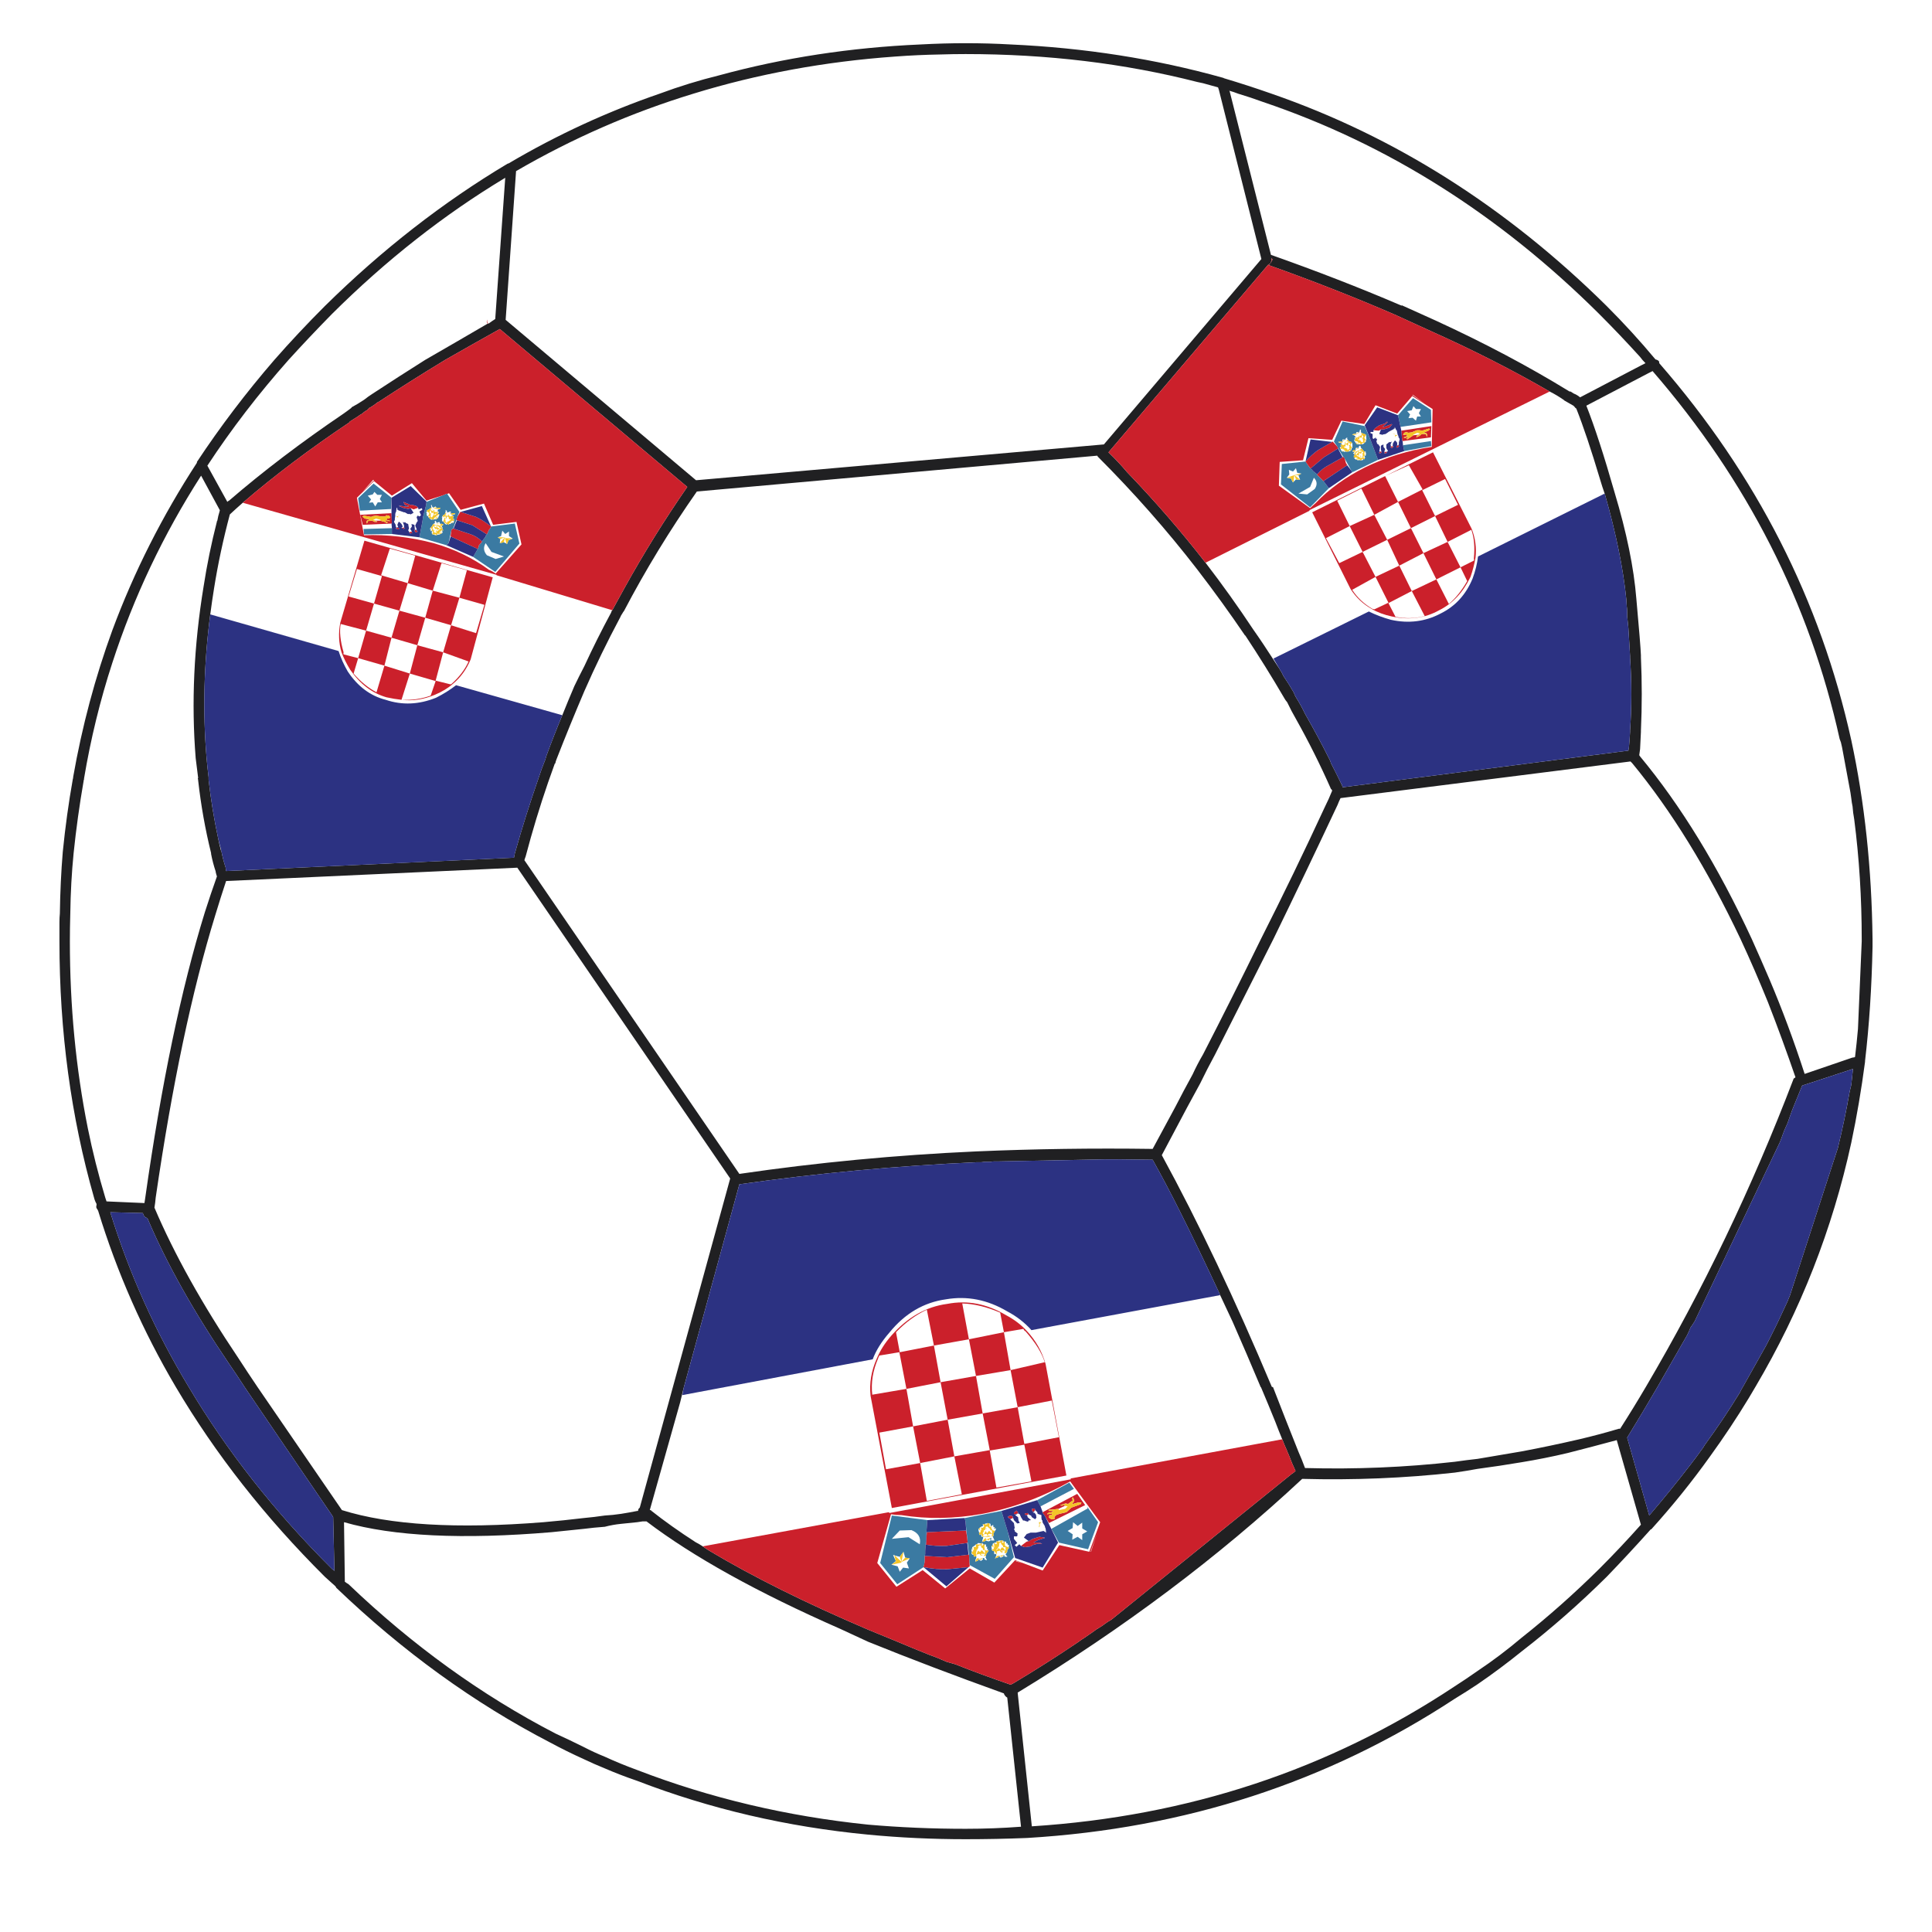 <?xml version="1.0" encoding="utf-8"?>
<!-- Generator: Adobe Illustrator 16.0.0, SVG Export Plug-In . SVG Version: 6.00 Build 0)  -->
<!DOCTYPE svg PUBLIC "-//W3C//DTD SVG 1.1//EN" "http://www.w3.org/Graphics/SVG/1.1/DTD/svg11.dtd">
<svg version="1.1" id="Layer_1" xmlns="http://www.w3.org/2000/svg" xmlns:xlink="http://www.w3.org/1999/xlink" x="0px" y="0px"
	 width="300px" height="300px" viewBox="0 0 300 300" enable-background="new 0 0 300 300" xml:space="preserve">
<g>
	<path fill-rule="evenodd" clip-rule="evenodd" fill="#202022" d="M139.003,8.781c-10.911,0.776-21.348,2.696-31.311,5.758
		c-9.617,2.933-18.803,6.943-27.558,12.032l-1.617,23.095l29.564,24.906l63.331-5.563l24.455-28.787l-6.6-26.265l-0.129-0.388
		c-0.775-0.216-1.553-0.431-2.328-0.646l-0.906-0.194c-11.301-2.89-23.289-4.334-35.968-4.334c-1.294,0-2.609,0.021-3.946,0.064
		C143.619,8.5,141.289,8.609,139.003,8.781z M190.951,14.215l0.064,0.258l6.34,25.101c7.072,2.501,13.734,5.088,19.988,7.763
		c0.086,0.043,0.193,0.086,0.322,0.129v-0.064l5.307,2.394c7.504,3.45,14.383,7.095,20.637,10.933c0.043,0,0.064,0.022,0.064,0.065
		h0.193c0.086,0.043,0.258,0.151,0.518,0.324c0.346,0.129,0.668,0.323,0.971,0.582l9.51-4.98l0.646-0.324
		c-0.344-0.345-0.625-0.669-0.84-0.97c-2.072-2.286-4.184-4.507-6.342-6.664c-15.525-15.439-32.928-26.416-52.205-32.928
		c-1.293-0.474-2.588-0.906-3.881-1.293c-0.432-0.172-0.885-0.324-1.357-0.453L190.951,14.215z M189.916,12.081
		c0.043,0,0.086,0.021,0.129,0.064c2.459,0.734,4.916,1.531,7.375,2.394c19.191,6.642,36.551,17.639,52.076,32.992
		c2.674,2.674,5.197,5.434,7.568,8.28c0.215,0.043,0.387,0.13,0.518,0.259c0.043,0.043,0.064,0.151,0.064,0.323
		c15.094,17.337,25.035,36.852,29.822,58.545c2.07,9.617,3.17,19.904,3.299,30.857c0,0.173,0,0.302,0,0.388c0,0.346,0,0.627,0,0.842
		c-0.129,6.298-0.516,12.205-1.164,17.726c0,0.043,0,0.086,0,0.129c-0.561,4.27-1.271,8.453-2.135,12.551
		c-2.932,13.455-7.893,26.09-14.879,37.908c-0.346,0.561-0.689,1.143-1.035,1.748c-1.854,3.061-3.859,6.08-6.016,9.057
		c-2.803,3.924-5.844,7.697-9.121,11.32c-0.086,0-0.15,0.043-0.193,0.129c-2.201,2.459-4.443,4.873-6.729,7.244
		c-4.227,4.186-8.627,8.045-13.197,11.58c-2.242,1.813-4.529,3.516-6.857,5.111c-1.164,0.775-2.352,1.531-3.559,2.264
		c-19.709,12.939-41.832,20.141-66.373,21.607c-3.148,0.129-6.34,0.193-9.574,0.193c-5.133,0-10.179-0.236-15.138-0.711
		c-12.593-1.207-24.539-3.988-35.839-8.346c-1.768-0.604-3.45-1.25-5.045-1.941c-1.165-0.473-2.243-0.947-3.234-1.422
		c-1.812-0.818-3.558-1.682-5.241-2.588c-11.817-6.123-22.9-14.146-33.25-24.064v-0.066c-0.13-0.172-0.281-0.322-0.453-0.451
		c-0.475-0.432-0.906-0.818-1.294-1.166c-9.272-9.229-16.992-19.061-23.159-29.498c-5.089-8.625-9.101-17.727-12.033-27.299
		c-0.043-0.088-0.086-0.174-0.13-0.26c-0.172-0.172-0.215-0.387-0.129-0.646c0-0.043,0-0.109,0-0.195
		c-0.172-0.301-0.302-0.623-0.388-0.969c-3.58-12.551-5.37-25.812-5.37-39.786c0-0.99,0-1.983,0-2.976
		c0-0.474,0.021-0.926,0.064-1.358c0.044-3.278,0.195-6.469,0.453-9.575c0.389-3.882,0.906-7.633,1.553-11.256
		c0.043-0.13,0.064-0.259,0.064-0.388c1.38-7.85,3.407-15.44,6.082-22.771c3.364-9.057,7.741-17.726,13.132-26.006v-0.129
		c3.623-5.477,7.634-10.76,12.032-15.85c2.459-2.803,5.068-5.584,7.828-8.345c8.884-8.754,18.351-16.13,28.399-22.125
		c0.087,0,0.151-0.021,0.195-0.064c7.461-4.399,15.267-8,23.417-10.803c3.019-1.122,6.103-2.07,9.251-2.847
		c9.963-2.717,20.378-4.313,31.245-4.787c2.373-0.129,4.701-0.194,6.987-0.194c2.416,0,4.744,0.065,6.988,0.194
		C168.438,7.423,179.436,9.147,189.916,12.081z M187.197,87.381c2.588,3.364,5.068,6.835,7.439,10.416
		c0.518,0.733,1.035,1.488,1.553,2.264c0.818,1.25,1.639,2.501,2.459,3.752c0.086,0.173,0.193,0.345,0.324,0.518l0.322,0.647
		c0.563,0.819,1.1,1.682,1.617,2.587c0.086,0.259,0.193,0.496,0.324,0.711c0.518,0.819,0.99,1.683,1.422,2.588
		c1.338,2.329,2.609,4.701,3.818,7.116c0.086,0.173,0.15,0.346,0.193,0.518c0.561,1.078,1.1,2.156,1.617,3.235
		c0,0.043,0.021,0.064,0.064,0.064c0.043,0.129,0.086,0.28,0.129,0.453l44.379-5.692c0-0.13,0.021-0.238,0.064-0.324
		c0.086-0.863,0.152-1.725,0.195-2.587c0-0.044,0-0.087,0-0.13v-0.065c0.258-3.752,0.258-7.525,0-11.321c0-0.086,0-0.172,0-0.258
		c-0.043-0.69-0.129-2.135-0.26-4.334l-0.193-1.876v-0.323c0-0.086,0-0.194,0-0.324c0-0.301-0.023-0.603-0.066-0.905l-0.064-1.035
		c-0.473-4.744-1.572-10.156-3.299-16.237c-0.043-0.086-0.064-0.151-0.064-0.194c-0.258-0.733-0.496-1.466-0.711-2.2
		c-1.379-4.614-2.611-8.281-3.688-10.998c-0.129-0.086-0.217-0.172-0.26-0.258c-0.086-0.087-0.15-0.151-0.193-0.195
		c-0.82-0.475-1.271-0.733-1.357-0.776c-0.043,0-0.066-0.022-0.066-0.065c-0.732-0.518-1.486-0.97-2.264-1.358
		c-5.65-3.277-11.795-6.405-18.438-9.38l-5.24-2.394l-0.064-0.064h-0.064c-6.252-2.717-12.895-5.326-19.926-7.828h0.064
		c0.131-0.043,0.238-0.13,0.324-0.259c0.043-0.043,0.066-0.086,0.066-0.129c0.043-0.043,0.086-0.129,0.129-0.259
		c0.129-0.13,0.129-0.237,0-0.324l-0.064-0.129c0.043,0.172,0.043,0.323,0,0.453c0,0.043-0.021,0.108-0.064,0.194
		c-0.043,0.043-0.066,0.108-0.066,0.194c-0.086,0.043-0.15,0.086-0.193,0.129l-0.195,0.13l-24.775,29.111
		c1.035,0.992,2.006,2.027,2.912,3.105C179.35,77.828,183.404,82.508,187.197,87.381z M287.6,164.234l0.387-0.064l0.064-0.064
		c0.172-1.424,0.324-2.869,0.453-4.336l0.582-13.585c0-0.086,0-0.215,0-0.388c0-6.339-0.387-12.528-1.164-18.566
		c-0.129-0.69-0.215-1.359-0.258-2.006c-0.088-0.388-0.15-0.798-0.195-1.229c-0.043-0.259-0.086-0.561-0.129-0.906
		c-0.389-2.113-0.777-4.205-1.164-6.275c-0.086-0.518-0.193-1.035-0.324-1.552c-0.086-0.216-0.15-0.389-0.193-0.518
		c-4.658-21.089-14.34-40.13-29.047-57.122l-0.646,0.323l-9.639,5.046c1.293,3.278,2.76,7.785,4.398,13.521
		c1.855,6.167,2.977,11.645,3.363,16.432c0.434,4.787,0.67,7.719,0.713,8.798c0,0.086,0,0.194,0,0.323
		c0.172,3.795,0.172,7.59,0,11.385c0,0.043,0,0.108,0,0.195c-0.043,0.862-0.086,1.746-0.129,2.652
		c-0.045,0.345-0.088,0.668-0.131,0.97c0.043,0.043,0.086,0.108,0.131,0.194c6.338,7.633,12.117,17.078,17.336,28.334
		c0.949,2.114,1.875,4.227,2.781,6.34c1.941,4.572,3.754,9.445,5.436,14.621L287.6,164.234z M170.443,70.885
		c0-0.043-0.021-0.086-0.064-0.129l-62.169,5.563c-4.226,6.038-8,12.227-11.321,18.566c-0.086,0.086-0.172,0.216-0.259,0.388
		c-0.128,0.172-0.237,0.366-0.323,0.583c-2.027,3.795-3.881,7.612-5.563,11.45c-1.509,3.537-2.954,7.073-4.334,10.609
		c-0.086,0.216-0.151,0.432-0.194,0.647h-0.064c-0.346,0.949-0.691,1.919-1.036,2.911c-1.294,3.752-2.458,7.591-3.493,11.516
		c-0.086,0.215-0.151,0.409-0.194,0.581l33.38,48.713c12.077-1.77,24.345-2.934,36.809-3.494c9.014-0.387,18.135-0.516,27.365-0.387
		c1.164-2.156,2.328-4.314,3.494-6.471c0.861-1.682,1.768-3.385,2.717-5.109c0.475-1.035,1.012-2.07,1.617-3.105
		c3.063-5.952,6.059-11.925,8.992-17.92c3.406-6.728,6.705-13.541,9.896-20.442c0.432-0.862,0.82-1.725,1.164-2.587
		c-0.043-0.129-0.107-0.215-0.193-0.259c-1.639-3.709-3.449-7.331-5.434-10.868c-0.475-0.819-0.928-1.682-1.359-2.588
		c-0.215-0.258-0.367-0.474-0.453-0.647c-1.939-3.32-3.967-6.576-6.08-9.768v0.064c-2.371-3.493-4.852-6.922-7.439-10.285
		C181.203,82.335,176.051,76.491,170.443,70.885z M197.742,145.797c-3.018,5.995-6.037,11.968-9.057,17.92
		c-0.82,1.51-1.596,3.02-2.328,4.529c-0.689,1.25-1.359,2.479-2.006,3.686c-1.295,2.416-2.609,4.895-3.947,7.439
		c5.693,10.438,11.387,22.428,17.08,35.969l0.193,0.064c1.252,3.234,2.566,6.578,3.947,10.027c0.344,0.777,0.668,1.574,0.969,2.395
		c0,0.043,0.021,0.086,0.064,0.129c7.807,0.215,15.549-0.107,23.225-0.971c1.207-0.174,2.395-0.324,3.559-0.453
		c2.285-0.387,4.572-0.777,6.857-1.164c2.975-0.561,5.951-1.188,8.928-1.877c2.027-0.473,4.053-1.014,6.08-1.617
		c0.086-0.043,0.172-0.043,0.258,0c1.383-2.154,2.719-4.334,4.012-6.533c8.842-15.008,16.475-30.922,22.9-47.742
		c0-0.086,0.086-0.172,0.26-0.258l0.064-0.064c-1.381-4.012-2.803-7.894-4.27-11.645c-1.381-3.408-2.805-6.686-4.27-9.834
		c-5.133-10.824-10.738-19.925-16.82-27.299c-0.086-0.086-0.172-0.172-0.26-0.259l-45.023,5.692
		c-0.172,0.345-0.324,0.69-0.453,1.036C204.385,132.039,201.063,138.983,197.742,145.797z M278.283,172.385l-0.711,2.006
		c-0.174,0.389-0.346,0.775-0.518,1.164c-0.215,0.604-0.434,1.186-0.648,1.748l-13.262,27.881c-0.215,0.346-0.432,0.668-0.646,0.971
		c-0.172,0.432-0.344,0.82-0.518,1.164l-4.594,8.021c-1.553,2.674-3.127,5.305-4.721,7.893l3.428,12.098
		c2.242-2.631,4.379-5.262,6.404-7.893c0.604-0.777,1.166-1.531,1.682-2.264c0.217-0.26,0.389-0.518,0.518-0.777
		c1.984-2.717,3.818-5.455,5.5-8.215c0.129-0.303,0.279-0.582,0.451-0.842l3.559-6.34c0.992-1.896,1.941-3.838,2.848-5.822
		c0.344-0.689,0.646-1.379,0.904-2.07l7.439-22.9c0.691-2.846,1.295-5.736,1.811-8.668l0.26-1.1c0.088-0.863,0.174-1.682,0.26-2.459
		l-7.893,2.588C279.318,169.863,278.801,171.133,278.283,172.385z M75.735,50.249h0.13c0.345-0.259,0.689-0.496,1.035-0.712
		l1.553-21.93c-9.531,5.736-18.501,12.788-26.911,21.154c-2.33,2.372-4.572,4.744-6.728,7.116
		c-4.701,5.305-8.906,10.782-12.615,16.432l3.105,5.628c0.043-0.086,0.129-0.151,0.259-0.194c5.305-4.572,11.234-9.079,17.79-13.521
		c0.431-0.302,0.841-0.604,1.229-0.906v-0.064c0.647-0.345,1.293-0.734,1.94-1.165c0.432-0.345,0.885-0.668,1.359-0.97
		c2.631-1.726,5.348-3.472,8.151-5.241C69.18,54.065,72.415,52.189,75.735,50.249z M34.074,79.488
		c0.043-0.129,0.064-0.215,0.064-0.258l-2.911-5.369c-5.865,9.143-10.458,18.825-13.779,29.046
		c-1.898,5.822-3.364,11.817-4.399,17.984v0.13c-0.044,0.086-0.065,0.172-0.065,0.259c-0.646,3.709-1.164,7.439-1.552,11.191
		c-0.302,3.02-0.475,6.167-0.518,9.445c-0.043,1.424-0.064,2.847-0.064,4.269c0,10.05,0.927,19.71,2.781,28.981
		c0.733,3.623,1.639,7.225,2.717,10.805c0.043,0.129,0.108,0.322,0.194,0.582l5.887,0.258c0.043-0.344,0.086-0.625,0.129-0.84
		c2.502-17.682,5.585-32.454,9.251-44.314c0.604-1.897,1.229-3.751,1.875-5.563c-0.085-0.259-0.151-0.497-0.194-0.711v-0.064
		c-0.302-0.906-0.539-1.812-0.711-2.718v-0.129c-0.906-3.667-1.574-7.418-2.005-11.256c0-0.086-0.021-0.215-0.064-0.388h0.064
		c-0.13-0.992-0.259-2.027-0.388-3.105c-0.69-8.582-0.28-17.466,1.229-26.653c0.518-3.364,1.208-6.728,2.07-10.091
		c0-0.087,0.021-0.13,0.065-0.13C33.837,80.33,33.945,79.877,34.074,79.488z M32.651,95.403c-0.992,7.59-1.187,14.986-0.583,22.189
		c0.087,1.035,0.194,2.07,0.324,3.105c0,0.086,0,0.216,0,0.389c0.345,3.062,0.841,6.102,1.488,9.121
		c0.129,0.647,0.28,1.294,0.453,1.941c0.043,0.043,0.065,0.086,0.065,0.129c0.172,0.863,0.388,1.683,0.646,2.458
		c0,0.129,0.021,0.302,0.064,0.518l44.702-2.071c0.043-0.259,0.086-0.474,0.129-0.647c1.079-3.837,2.307-7.741,3.688-11.709
		c0.302-0.949,0.647-1.897,1.035-2.847v0.065c0.044-0.216,0.108-0.453,0.195-0.712c0.776-2.113,1.595-4.205,2.458-6.274
		c0.604-1.51,1.229-3.019,1.875-4.528c0.475-0.992,0.993-2.027,1.553-3.105c1.293-2.803,2.674-5.563,4.14-8.28
		c0.043-0.173,0.107-0.302,0.194-0.388c0.604-1.121,1.207-2.221,1.811-3.299c2.976-5.391,6.254-10.674,9.833-15.85l-29.11-24.518
		c-2.933,1.639-5.758,3.235-8.475,4.787c-3.622,2.2-7.072,4.377-10.351,6.534h-0.064c-0.431,0.345-0.862,0.647-1.293,0.905h-0.064
		c-0.13,0.13-0.259,0.259-0.389,0.389c-0.258,0.129-0.496,0.302-0.711,0.518c-0.259,0.129-0.496,0.28-0.712,0.453
		c-0.388,0.259-0.798,0.518-1.229,0.777l-0.065,0.129c-6.124,4.097-11.645,8.259-16.561,12.486c-0.69,0.603-1.358,1.207-2.005,1.811
		c-1.035,3.881-1.854,7.72-2.458,11.515C33.018,92.729,32.823,94.066,32.651,95.403z M35.109,136.805
		c-0.56,1.683-1.121,3.451-1.682,5.305c-3.623,11.773-6.707,26.394-9.251,43.861c-0.043,0.518-0.107,1.035-0.194,1.553
		c3.063,7.203,7.418,15.008,13.068,23.418c0.949,1.465,1.919,2.932,2.911,4.398c4.615,6.729,8.992,13.111,13.132,19.148
		c7.418,2.33,17.855,2.953,31.311,1.877c2.027-0.174,4.119-0.389,6.275-0.648c0.992-0.086,2.069-0.215,3.234-0.387
		c0.819-0.043,1.66-0.129,2.522-0.26c0.819-0.129,1.66-0.279,2.522-0.451c0.043,0,0.086,0,0.13,0c0-0.174,0.043-0.303,0.129-0.389
		c0.044-0.043,0.087-0.086,0.13-0.131l14.038-51.105l-33.057-48.259L35.109,136.805z M199.102,223.49
		c-0.389-0.947-0.756-1.875-1.1-2.781c-0.732-1.811-1.467-3.578-2.199-5.305c-0.045,0-0.064-0.02-0.064-0.064
		c-1.467-3.494-2.912-6.857-4.336-10.092c-0.646-1.379-1.293-2.76-1.941-4.141c-0.043-0.129-0.086-0.236-0.129-0.322
		c-2.027-4.355-4.031-8.518-6.016-12.486c-1.424-2.846-2.867-5.584-4.334-8.215l-5.434-0.064c-0.563,0-1.166,0-1.813,0
		l-16.625,0.322c-0.215,0-0.453,0-0.711,0c-0.174,0-0.369,0.021-0.584,0.064c-0.258,0-0.494,0-0.711,0
		c-0.215,0-0.453,0.021-0.711,0.064c-0.26,0-0.496,0-0.713,0c-12.506,0.561-24.797,1.703-36.874,3.43l-8.667,31.699l-0.518,2.135
		l-4.723,16.754c0.086,0,0.152,0,0.195,0v0.066c2.069,1.637,4.376,3.277,6.921,4.916c0.346,0.172,0.712,0.387,1.101,0.646
		c0.302,0.217,0.625,0.43,0.97,0.646c6.771,4.055,15.008,8.15,24.711,12.291c1.596,0.646,3.17,1.295,4.723,1.941
		c1.51,0.646,3.084,1.293,4.722,1.941c0.863,0.301,1.769,0.668,2.718,1.098c0.431,0.131,0.883,0.26,1.358,0.389
		c2.716,1.078,5.583,2.135,8.605,3.17c0.215-0.086,0.387-0.174,0.516-0.26c3.451-2.068,6.771-4.182,9.963-6.338
		c0.346-0.26,0.689-0.496,1.035-0.711l1.035-0.713c0.303-0.215,0.604-0.432,0.906-0.646c0.043,0,0.086-0.021,0.129-0.064
		c0.215-0.129,0.453-0.279,0.711-0.453l0.26-0.195c0.344-0.258,0.711-0.496,1.1-0.711l28.012-22.641
		c0.172-0.086,0.365-0.238,0.58-0.453c-0.387-0.82-0.732-1.641-1.033-2.459c-0.129-0.26-0.236-0.518-0.324-0.775
		C199.553,224.613,199.316,224.051,199.102,223.49z M98.958,236.365c-0.862,0.086-1.703,0.172-2.522,0.258
		c-0.862,0.086-1.703,0.238-2.522,0.453c-1.165,0.086-2.243,0.193-3.234,0.322c-1.726,0.174-3.407,0.348-5.046,0.52
		c-13.801,1.164-24.539,0.646-32.216-1.553l0.129,9.25c0.173,0.129,0.367,0.26,0.583,0.389c9.919,9.488,20.615,17.207,32.087,23.16
		c1.509,0.689,2.998,1.4,4.464,2.133c0.992,0.52,2.069,1.016,3.234,1.488c1.595,0.734,3.277,1.424,5.045,2.07
		c11.301,4.355,23.246,7.18,35.839,8.475c4.959,0.432,10.005,0.646,15.138,0.646c2.89,0,5.757-0.107,8.605-0.322l-2.137-20.055
		c-0.172-0.086-0.322-0.238-0.451-0.453c-0.043-0.086-0.066-0.15-0.066-0.193c-7.677-2.76-14.706-5.434-21.089-8.021
		c-1.467-0.689-2.911-1.359-4.334-2.006c-12.852-5.65-22.879-11.213-30.081-16.689c-0.087,0-0.195,0-0.324,0H99.8
		C99.541,236.279,99.262,236.322,98.958,236.365z M51.735,235.588c-0.043-0.086-0.108-0.193-0.194-0.322
		c-4.313-6.297-8.841-12.939-13.585-19.926c-0.776-1.207-1.553-2.371-2.329-3.494c-5.52-8.105-9.768-15.676-12.744-22.705
		c-0.215-0.043-0.388-0.15-0.518-0.324c-0.043-0.129-0.107-0.279-0.194-0.453l-5.046-0.129c2.933,9.488,6.987,18.523,12.162,27.105
		c5.952,10.006,13.37,19.43,22.254,28.271c0.129,0.086,0.258,0.193,0.388,0.322L51.735,235.588z M225.883,228.666
		c-7.807,0.863-15.699,1.186-23.676,0.971c-12.982,12.119-27.711,23.182-44.186,33.188l2.201,20.766
		c24.279-1.555,46.166-8.799,65.66-21.736c1.207-0.775,2.395-1.574,3.559-2.395c2.328-1.553,4.615-3.277,6.857-5.174
		c4.141-3.277,8.15-6.836,12.031-10.674c2.244-2.244,4.4-4.529,6.471-6.859l-3.752-13.131c-2.545,0.689-5.09,1.357-7.635,2.004
		c-2.373,0.563-4.742,1.035-7.115,1.424c-2.285,0.389-4.572,0.732-6.857,1.035C228.277,228.299,227.09,228.494,225.883,228.666z"/>
	<path fill-rule="evenodd" clip-rule="evenodd" fill="#3B7AA2" d="M218.703,64.933l0.646-0.064l0.518,0.453l0.193-0.647h0.584
		l-0.324-0.517l0.324-0.647h-0.777l-0.389-0.453l-0.258,0.647l-0.713,0.129l0.453,0.518L218.703,64.933z M217.086,64.48l2.328-2.652
		l2.781,1.811l0.066,1.941l-4.789,0.712L217.086,64.48z M208.545,70.885l-0.775-1.294l-0.129-0.258l-0.518-0.776l1.357-3.105
		l3.43,0.711l0.904,2.135c0.086,0.259,0.174,0.496,0.26,0.712l0.906,2.393l-4.012,1.941l-0.129-0.258l-1.035-1.876L208.545,70.885z
		 M211.521,67.262l-0.193-0.129v-0.324l-0.064-0.129l-0.131,0.129v0.194l-0.129,0.065l0.064,0.064l-0.064,0.064l-0.064-0.064
		l-0.258-0.064l-0.131,0.194v0.064v0.129l-0.129-0.129l-0.453,0.129l0.064,0.064h0.064l0.324,0.195l0.064,0.194l-0.193,0.064
		l0.193,0.259h-0.193v0.258l0.129,0.13l0.129,0.194l0.066,0.129h0.129l0.064,0.065h0.129h0.324h0.064l0.129-0.065l0.131,0.065
		l0.322-0.259h-0.064l0.129-0.064l0.064-0.065l0.064-0.064v-0.065v-0.194h0.064v-0.323l-0.064-0.064l0.064-0.065l-0.064-0.324
		l-0.064-0.064L211.521,67.262z M210.875,69.656v-0.065v-0.064h-0.324l-0.064,0.194v0.129l-0.064,0.13l-0.129-0.13l-0.389,0.259
		l0.129-0.064l-0.064,0.064l0.258,0.065l0.066,0.129l-0.195,0.064l0.324,0.324h-0.195v0.388l0.195-0.064l-0.129,0.259h0.129
		l0.195,0.129h0.129v0.065h0.258l0.129-0.065v0.065h0.195h0.26l0.129-0.194l0.129,0.064l0.064-0.129l0.064-0.194l-0.129-0.194h0.064
		l0.064-0.065h0.129l-0.064-0.194h0.129l-0.129-0.258l-0.064-0.065h0.193l-0.064-0.064l-0.129-0.065h-0.129l-0.389-0.453
		l-0.129-0.129l-0.064-0.259l-0.131-0.064l-0.193,0.258l0.064,0.129L210.875,69.656z M209.387,70.108h0.064l0.324-0.129l0.129-0.324
		l-0.064-0.065h0.064l0.064-0.064l0.064-0.129l-0.064-0.129l0.064-0.064l-0.064-0.194l0.064-0.065l-0.129-0.194v-0.064l-0.064-0.065
		l-0.324-0.064l-0.129-0.129l-0.193-0.259v-0.258l-0.324,0.258L209,68.232l-0.195,0.064v-0.064h-0.324l-0.064,0.194l0.064,0.064
		v0.065l-0.064,0.064l-0.129-0.064l-0.518,0.064l0.129,0.065v0.064l0.389,0.064l0.064,0.194l-0.322,0.129h0.129l0.193,0.259h-0.322
		l0.129,0.323l0.193,0.388h0.129h0.195l0.064,0.065l0.324-0.065v0.065l0.193-0.065H209.387z M217.861,69.138l4.334-0.647
		l0.066,0.777l-4.205,0.776L217.861,69.138z M206.346,75.802l-2.91,2.975l-4.529-3.558l0.131-3.17l3.686-0.388
		c0.174,0.259,0.303,0.453,0.389,0.583l0.389,0.517l0.129,0.13c0.086,0,0.152,0.064,0.195,0.194l0.711,0.582h-0.064l0.582,0.583
		c0.129,0.13,0.279,0.281,0.453,0.453L206.346,75.802z M200.137,72.955l0.064,0.711l-0.389,0.518l0.646,0.129l0.324,0.647v-0.064
		l0.064-0.064l0.389-0.388l0.646,0.065l-0.258-0.712l0.451-0.258l-0.646-0.13l-0.193-0.712l-0.453,0.518L200.137,72.955z
		 M201.625,76.643l1.357,0.129l1.166-0.841c0.43-0.647,0.387-1.229-0.131-1.747l-0.582,1.423L201.625,76.643z M69.654,84.34
		l-0.323,0.323l-4.205-1.229l0.453-2.394c0.043-0.216,0.086-0.496,0.129-0.841l0.453-1.747l0.064-0.518l2.588-1.035l0.583-0.258
		l0.064,0.064l1.876,2.781l-0.323,0.776l-0.129,0.453l-0.518,1.358l-0.259,0.194L69.654,84.34z M73.471,86.476l0.712-1.229
		c0.086-0.172,0.151-0.366,0.194-0.583l0.517-0.582H74.83l0.582-0.776c0-0.087,0.021-0.151,0.065-0.194l0.129-0.129l0.323-0.711
		c0.13-0.129,0.238-0.302,0.324-0.518L79.94,81.3l0.712,3.105l-3.752,4.399L73.471,86.476z M60.856,82.012v0.906l-4.334,0.064
		l-0.064-0.841L60.856,82.012z M60.792,77.29l-0.065,1.747l-4.852,0.258l-0.258-1.94l2.394-2.265L60.792,77.29z M69.072,79.812
		l-0.064,0.129l-0.259,0.065v0.129l-0.194,0.195h0.129l-0.065,0.388h0.065l-0.065,0.194l0.194,0.065l0.065,0.064l0.194,0.259
		l0.259,0.194l0.064-0.129h0.064l0.259,0.129v-0.129h0.259l0.064-0.129l0.259-0.064h0.129l0.065-0.259v-0.258v-0.129l-0.194,0.064
		L70.43,80.2l0.065-0.065l-0.323-0.064l0.129-0.129l0.324-0.064v-0.065l0.064-0.129h-0.518l-0.129,0.129l-0.064-0.129v-0.065
		l0.064-0.064l-0.064-0.13l-0.324,0.064l0.064,0.065h-0.388l0.129-0.13l-0.258-0.259v0.323L69.072,79.812z M57.88,76.772
		l-0.776,0.194l0.518,0.582l-0.324,0.518L57.88,78l0.388,0.647L58.657,78h0.647l-0.323-0.517l0.323-0.647h-0.712l-0.453-0.453
		L57.88,76.772z M68.231,79.036h0.064l0.065-0.195h-0.453l-0.129,0.195v-0.195l-0.13-0.194l-0.323,0.129l-0.064,0.064l-0.065-0.064
		v-0.064l-0.129-0.065v-0.194l-0.129-0.064v0.194l0.064,0.258l-0.194,0.065l-0.194,0.194l-0.323,0.129v0.194l-0.13,0.194l0.13,0.065
		l-0.065,0.194l0.065,0.064v0.194h0.194v0.129v0.065h0.064l0.259,0.258h-0.064l0.258,0.129l0.13-0.064l0.129,0.064l0.064-0.064
		h0.389h0.064l0.064-0.129h0.129l0.259-0.583l-0.065-0.129h-0.194l0.194-0.324l-0.194-0.064v-0.259L68.231,79.036z M67.843,81.3
		l-0.064-0.065v-0.194h-0.064l-0.065-0.13l-0.064-0.064l-0.065,0.064v0.324l-0.258,0.129l-0.259,0.453l-0.129,0.129l-0.129,0.129
		v0.065l0.194-0.065l-0.065,0.065l-0.194,0.129l0.194-0.065v0.323l0.129-0.129l0.065,0.129h0.064l-0.13,0.194l0.13,0.194
		l0.064,0.129l0.065-0.064l0.323,0.129h0.194l0.129-0.065l-0.065-0.064l0.194,0.064l0.324-0.064l-0.065-0.064h0.194l0.195-0.194
		h0.064l-0.129-0.388l0.194,0.064l-0.064-0.258h-0.129l0.129-0.194l-0.129-0.129v-0.13l0.194-0.194h0.129L68.489,81.3v0.064
		L68.295,81.3v-0.065l-0.064-0.194l-0.388,0.129v0.064V81.3z M78.258,84.211l0.388,0.194l0.065,0.064v0.065l0.259-0.646l0.647-0.259
		l-0.582-0.388v-0.712l-0.583,0.389l-0.453-0.518l-0.194,0.842l-0.518,0.194l0.388,0.258l-0.064,0.647L78.258,84.211z
		 M78.258,86.411l-1.941-0.711l-0.906-1.359c-0.388,0.647-0.324,1.272,0.194,1.876l1.359,0.582L78.258,86.411z M138.874,241.475
		h-0.195l0.388,0.842l0.065,0.064l-0.712,0.582l0.97,0.258l0.324,0.842l0.518-0.646l0.906,0.129l-0.324-0.904l0.453-0.646
		l-0.711-0.131l-0.259-0.906l-0.582,0.777l-0.776-0.195L138.874,241.475z M141.074,238.693l1.746,1.1
		c0.215-1.035-0.215-1.768-1.294-2.199l-1.812,0.064l-1.229,1.293L141.074,238.693z M150.195,238.951l-0.259-2.586l-0.129-0.648
		l5.691-1.098l0.971,3.17l0.971,4.01l-2.975,3.363l-3.882-2.135l-0.064-0.453c0-0.043,0-0.086,0-0.129
		c0-0.344-0.021-0.689-0.064-1.035l-0.194-1.875L150.195,238.951z M143.595,241.604v0.842c-0.043,0.303-0.107,0.604-0.193,0.906
		l-4.076,2.652l-2.652-3.299l1.812-7.375l5.499,0.711l-0.323,4.787c0,0.172,0,0.346,0,0.518L143.595,241.604z M154.012,236.947
		h-0.131h-0.064v-0.324l-0.193-0.064h-0.064l-0.26-0.064v0.064h-0.258l-0.193,0.129h-0.26l0.064,0.26l-0.324,0.129l-0.193,0.129
		v0.064l-0.193,0.129v0.324l0.129,0.26l-0.064,0.064l0.129,0.322l0.193-0.129l0.066,0.389h0.258v0.193l-0.129,0.389l0.064,0.129
		l-0.193,0.131l0.646-0.195l0.064-0.193v0.064l0.064,0.129l0.389,0.064l0.258-0.129l-0.064-0.26v-0.129h0.193l-0.064,0.324v0.064
		h0.52v-0.064l-0.26-0.582l0.129-0.064v-0.389l0.195-0.322l0.193-0.324v-0.131l-0.258,0.064l-0.064-0.064h0.129v-0.193h-0.195
		l-0.064-0.389L154.012,236.947z M151.682,239.793h-0.193l0.064,0.064l-0.583,0.389v0.064v0.066l-0.064,0.129l-0.064,0.258
		l0.064,0.193l-0.064,0.26l0.129,0.193h0.196l0.064,0.26v0.064l0.322-0.064l0.064,0.193l-0.193,0.453l0.064,0.064l-0.064,0.129
		l0.453-0.193l0.064-0.193h0.064v0.064l0.322,0.193l0.324-0.258l-0.064-0.129v-0.066h0.26v0.195l0.258,0.129h0.129v-0.064
		l-0.193-0.324l0.064-0.26v-0.064l0.064-0.258l0.389-0.518h-0.26l0.066-0.064v-0.131l0.193-0.063h-0.324l0.064-0.324h-0.193v-0.389
		l-0.193,0.064l-0.193-0.064l-0.066,0.064v-0.193h-0.258l-0.518-0.064L151.682,239.793z M154.982,239.34h-0.26v0.131l-0.387,0.129
		l-0.195,0.129v0.193l-0.129,0.131l-0.066,0.129l0.066,0.387v0.131l0.129,0.129h0.195l0.064,0.518l0.258-0.064l0.064,0.193
		l-0.129,0.324v0.064l-0.129,0.131l0.582-0.195l0.064-0.195h0.064l0.064,0.066v0.129l0.195,0.064l0.387-0.193v-0.131l-0.064-0.064
		h0.195v0.195l0.193,0.064h0.258v-0.064l-0.258-0.26l0.258-0.453v-0.258l0.26-0.322v-0.131h-0.131l0.131-0.064v-0.324l-0.195,0.064
		v-0.258h-0.193l-0.064-0.324l-0.193,0.066l-0.064-0.066l-0.131,0.066v-0.131l-0.064-0.064h-0.26l-0.127-0.064l0.064,0.064h-0.389
		L154.982,239.34z M168.824,233.971l1.684,2.395l-1.553,4.203l-4.527-1.033l-1.166-2.137l5.629-3.168L168.824,233.971z
		 M161.063,232.938l4.982-2.719l0.711,0.971l-5.176,2.717L161.063,232.938z M165.785,237.723l0.775,0.518l-0.064,0.842l0.842-0.453
		l0.711,0.518v-0.906l0.775-0.451l-0.775-0.455v-0.904l-0.711,0.518l-0.711-0.582l-0.066,0.904L165.785,237.723z"/>
	<path fill-rule="evenodd" clip-rule="evenodd" fill="#CB202B" d="M240.633,60.793L203.307,79.23l0.064,0.064l-16.174,8.086
		c-3.793-4.873-7.848-9.553-12.16-14.038c-0.906-1.078-1.877-2.113-2.912-3.105L196.9,41.127l0.195-0.13
		c0.043-0.043,0.107-0.086,0.193-0.129c0-0.086,0.023-0.151,0.066-0.194c0.043-0.086,0.064-0.151,0.064-0.194
		c0.043-0.13,0.043-0.281,0-0.453l0.064,0.129c0.129,0.087,0.129,0.194,0,0.324c-0.043,0.129-0.086,0.216-0.129,0.259
		c0,0.043-0.023,0.086-0.066,0.129c-0.086,0.129-0.193,0.216-0.324,0.259H196.9c7.031,2.501,13.674,5.111,19.926,7.828h0.064
		l0.064,0.064l5.24,2.394C228.838,54.388,234.982,57.516,240.633,60.793z M219.285,61.311l2.006,1.423l-1.877-1.423H219.285z
		 M214.432,66.68l-0.322,0.194l-0.84-0.064l0.258-0.323l0.646-0.453l0.842-0.258l0.387-0.323l0.066,0.129l-0.777,0.712h0.195
		l1.229-0.453l0.064,0.064l-0.453,0.518l-0.84,0.258H214.432z M213.592,62.928l-1.746,2.911l-3.559-0.518l-1.424,2.976l-3.686-0.258
		l-0.842,3.429l-3.623,0.258l-0.129,3.688l4.852,3.494c0.215-0.216,0.496-0.475,0.842-0.776c2.111-2.2,4.68-4.054,7.697-5.563
		c3.32-1.596,6.771-2.653,10.352-3.17l0.129-5.887l-3.17-2.006l-2.33,2.717L213.592,62.928z M217.602,66.874l4.66-0.711
		l-0.066,1.747l-4.398,0.582h-0.064L217.602,66.874z M202.723,71.661c0.648-0.733,1.316-1.337,2.006-1.812l2.135-1.229l0.064-0.064
		l0.713,0.776l0.129,0.258v0.065l-2.199,1.358l-2.07,1.747l-0.389-0.517C203.025,72.114,202.896,71.92,202.723,71.661z
		 M209.193,72.244l-3.688,2.458c-0.174-0.172-0.324-0.323-0.453-0.453l-0.582-0.583h0.064c0.475-0.603,1.1-1.099,1.877-1.487
		l2.068-1.165L209,71.92l0.193,0.259l-0.129-0.13L209.193,72.244z M207.641,77.742l1.939,3.946l-3.686,1.876l2.068,3.881
		l3.625-1.747l2.004,3.881l-3.623,2.005c0.777,1.208,1.834,2.2,3.17,2.976c0.086,0,0.174,0.021,0.26,0.064l2.199-1.035l-2.006-4.011
		l3.688-1.747l1.941,3.946l-3.623,1.876l1.1,2.134c1.596,0.302,3.105,0.259,4.527-0.129l-2.004-3.881l3.816-1.811l1.939,3.817
		c1.035-0.863,1.984-2.049,2.848-3.558l-1.035-2.135l2.07-1.035c0.043-0.086,0.043-0.194,0-0.324
		c0.172-1.768,0.043-3.256-0.389-4.463l-3.688,1.876l-1.941-4.011l3.559-1.746l-2.006-4.011l-3.557,1.747l2.004,4.01l-3.75,1.876
		l-2.006-4.076l3.816-1.94l-2.135-3.752l-3.688,1.682l7.439-3.688l6.016,11.903c0.561,1.466,0.756,2.954,0.582,4.463
		c-0.172,0.993-0.43,1.984-0.775,2.976c-1.164,2.415-2.781,4.14-4.854,5.175c-2.24,1.251-4.699,1.574-7.373,0.97
		c-1.207-0.259-2.244-0.646-3.105-1.164c-1.336-0.733-2.436-1.768-3.299-3.105l-5.953-11.903l11.322-5.628l2.006,4.011l-3.688,2.005
		l-2.006-4.075L207.641,77.742z M219.479,67.585l0.711-0.065l0.195,0.195l-0.324-0.13l-0.129,0.259v0.065l0.453-0.194l0.389-0.324
		h0.582l0.129,0.194l0.064,0.259l0.064-0.324l-0.129-0.258l-0.453-0.065l0.775-0.324l0.26-0.258l-0.195-0.065l-1.033,0.323
		l-0.389-0.064h-0.453l-0.775,0.324l-0.518,0.064l-0.26-0.064v-0.064l-0.387,0.129l-0.195,0.323h0.324l0.193-0.064l0.129,0.259
		l-0.518,0.194v0.064h0.26l0.453-0.129v0.065l-0.324,0.194l0.129,0.129L219.479,67.585z M217.279,87.834l-1.877-4.011l3.689-1.811
		l1.939,3.881L217.279,87.834z M221.031,85.893l3.752-1.747l2.006,3.946l-3.752,1.876L221.031,85.893z M209.58,81.688l3.818-1.747
		l2.004,3.881l-3.814,1.876L209.58,81.688z M75.735,50.249l-0.064-0.065c-0.086-0.086-0.108-0.215-0.065-0.388l0.065-0.194
		c-0.043,0.301-0.021,0.475,0.064,0.518c0,0.043,0.043,0.086,0.13,0.129H75.735z M95.078,94.756l-17.984-5.434v-0.064L37.697,78.066
		c4.916-4.227,10.437-8.389,16.561-12.486l0.065-0.129c0.431-0.259,0.841-0.518,1.229-0.777c0.216-0.172,0.453-0.323,0.712-0.453
		c0.215-0.215,0.453-0.388,0.711-0.518c0.129-0.129,0.259-0.259,0.389-0.389h0.064c0.431-0.258,0.862-0.56,1.293-0.905h0.064
		c3.278-2.157,6.729-4.334,10.351-6.534c2.717-1.552,5.542-3.148,8.475-4.787l29.11,24.518c-3.578,5.175-6.857,10.458-9.833,15.85
		C96.285,92.535,95.682,93.635,95.078,94.756z M69.46,76.707l-0.064-0.064l-0.583,0.258l-2.588,0.841l-2.264-2.717l-3.105,1.941
		l-2.782-2.264l-2.652,2.588l1.099,5.822c3.623-0.129,7.224,0.281,10.804,1.229c3.191,0.906,6.06,2.286,8.604,4.141
		c0.346,0.129,0.691,0.323,1.036,0.583l4.011-4.529l-0.777-3.493l-3.623,0.453l-1.422-3.299l-3.623,0.97l-1.812-2.588L69.46,76.707z
		 M71.53,79.488l2.394,0.776c0.733,0.345,1.509,0.841,2.329,1.488c-0.086,0.216-0.194,0.389-0.324,0.518l-0.323,0.711l-2.264-1.423
		l-2.393-0.776l-0.065-0.064l0.129-0.453l0.453-0.776H71.53z M60.792,79.683l0.064,1.617h-0.064l-4.464,0.194l-0.388-1.553
		L60.792,79.683z M69.978,83.111l0.452-1.035l2.329,0.776c0.862,0.259,1.552,0.668,2.07,1.229h0.064l-0.517,0.582
		c-0.043,0.216-0.108,0.41-0.194,0.583l-4.205-1.94V83.111z M58.074,74.572l-0.129-0.064l-1.617,1.811L58.074,74.572z
		 M58.333,80.847h0.711l0.711,0.194l0.323,0.194l0.129-0.194l-0.323-0.064v-0.195l0.518,0.129h0.129v-0.064l-0.518-0.129
		l0.064-0.194h0.324l0.194-0.194l-0.194-0.259l-0.453-0.064l0.064,0.064L59.756,80.2h-0.518l-0.841-0.129l-0.453,0.064l-0.323,0.129
		l-1.1-0.194L56.263,80.2l0.388,0.324l0.777,0.129l-0.453,0.194l-0.064,0.194l0.064,0.259l0.065-0.129l0.064-0.259l0.647-0.064
		h0.064l0.323,0.194L58.333,80.847z M58.462,80.912l-0.324,0.13h0.453L58.462,80.912z M64.932,78.841l-0.711,0.259l-0.453-0.194
		l-0.388,0.129l-0.841-0.195l-0.583-0.258l0.064-0.065l0.841,0.129h0.518l0.129-0.064l-0.647-0.194L62.667,78v-0.064l1.035,0.453
		h0.324l0.646,0.194L64.932,78.841z M60.533,85.182l-1.358,4.14l4.14,1.229l-1.293,4.27l-3.946-1.1l1.229-4.27l-3.881-1.1
		l-1.294,4.27l3.946,1.1l-1.229,4.205l-3.946-1.035c-0.215,1.164-0.064,2.63,0.453,4.399c-0.043,0.129-0.043,0.237,0,0.323
		l2.264,0.583l-0.712,2.394c1.079,1.25,2.264,2.221,3.558,2.911l1.229-4.14l3.946,1.229l-1.294,4.076
		c-0.776-0.086-1.552-0.216-2.329-0.389c-2.243-0.647-4.118-2.069-5.628-4.269c-0.56-0.906-1.013-1.812-1.358-2.717
		c-0.432-1.466-0.496-2.997-0.194-4.593l3.752-12.745l19.924,5.693l-3.428,12.744c-0.647,1.553-1.574,2.825-2.782,3.817
		c-0.733,0.647-1.661,1.207-2.782,1.682c-1.768,0.733-3.493,0.992-5.175,0.776c1.553,0.086,3.062-0.129,4.528-0.647l0.776-2.264
		l-4.011-1.165l1.165-4.399l4.01,1.1l-1.165,4.399l2.33,0.583c0.043-0.043,0.086-0.064,0.129-0.064
		c1.208-1.079,2.091-2.243,2.652-3.494l-3.946-1.423l1.229-4.205l3.881,1.229l1.294-4.399l-3.882-1.1l1.165-4.27l-3.946-1.1
		l-1.359,4.27l-3.882-1.165l1.165-4.27L60.533,85.182z M62.021,94.82l4.011,1.1l1.165-4.205l4.14,1.1l-1.293,4.269l-4.011-1.164
		l-1.229,4.269l-4.011-1.164l-1.1,4.334l-4.076-1.165l1.229-4.27l3.946,1.1L62.021,94.82z M145.02,208.936l-1.101-5.564
		c-1.682,0.777-3.278,1.941-4.787,3.494l0.582,3.105L145.02,208.936z M138.42,207.383c2.501-2.846,5.392-4.484,8.669-4.916
		c3.105-0.605,6.145-0.021,9.122,1.746c1.293,0.689,2.373,1.51,3.234,2.459c1.379,1.467,2.35,3.17,2.91,5.109l3.234,17.338
		l-27.104,5.045l-3.3-17.4c-0.214-1.984,0.109-3.924,0.971-5.822C136.674,209.691,137.43,208.504,138.42,207.383z M199.102,223.49
		c0.215,0.561,0.451,1.123,0.711,1.684c0.088,0.258,0.195,0.516,0.324,0.775c0.301,0.818,0.646,1.639,1.033,2.459
		c-0.215,0.215-0.408,0.367-0.58,0.453l-28.012,22.641c-0.389,0.215-0.756,0.453-1.1,0.711l-0.26,0.195
		c-0.258,0.174-0.496,0.324-0.711,0.453c-0.043,0.043-0.086,0.064-0.129,0.064c-0.303,0.215-0.604,0.432-0.906,0.646l-1.035,0.713
		c-0.346,0.215-0.689,0.451-1.035,0.711c-3.191,2.156-6.512,4.27-9.963,6.338c-0.129,0.086-0.301,0.174-0.516,0.26
		c-3.021-1.035-5.889-2.092-8.605-3.17c-0.476-0.129-0.928-0.258-1.358-0.389c-0.949-0.43-1.854-0.797-2.718-1.098
		c-1.638-0.648-3.212-1.295-4.722-1.941c-1.553-0.646-3.127-1.295-4.723-1.941c-9.704-4.141-17.94-8.236-24.711-12.291
		c-0.345-0.217-0.668-0.43-0.97-0.646l28.916-5.305l0.064,0.129l28.206-5.24l-0.064-0.129L199.102,223.49z M139.973,235.266
		c-0.56,0-1.099-0.045-1.617-0.131l-2.134,7.57l2.976,3.686l4.075-2.586l3.494,2.846l3.816-3.105l3.818,2.199l3.234-3.492
		l4.27,1.617l2.588-3.947l4.656,1.035l1.684-4.592l-4.658-6.34c-4.313,2.457-8.863,4.139-13.65,5.045
		C148.167,235.848,143.985,235.912,139.973,235.266z M135.445,216.568l5.305-0.904l-1.1-5.693l-3.104,0.518
		c-0.13,0.258-0.195,0.41-0.195,0.453C135.532,212.84,135.229,214.715,135.445,216.568z M147.154,220.451l-1.1-5.822l-5.304,1.035
		l1.035,5.822L147.154,220.451z M136.545,222.455l1.035,5.693l5.304-0.969l-1.099-5.693L136.545,222.455z M143.919,233.064
		l5.434-1.033l-1.163-5.887l-5.306,1.035L143.919,233.064z M150.518,242.574l0.064,0.646l-0.194,0.131l-3.299,0.324
		c-1.035,0.043-2.265-0.064-3.688-0.324c0.086-0.303,0.15-0.604,0.193-0.906v-0.842l3.494,0.195l3.299-0.389h0.065
		c0.043,0.346,0.064,0.691,0.064,1.035C150.518,242.488,150.518,242.531,150.518,242.574z M150,237.658l0.13,1.941l-3.17,0.453
		c-1.121,0.043-2.179-0.023-3.17-0.195l0.129-1.939L150,237.658z M146.054,214.629l5.499-0.971l-1.099-5.693l-5.434,0.971
		L146.054,214.629z M158.928,206.348l-3.041,0.518l1.037,5.887l5.303-1.229c-0.432-1.424-1.422-3.02-2.975-4.787
		C159.078,206.65,158.971,206.521,158.928,206.348z M155.887,206.865l-0.58-3.039c-2.115-0.906-4.076-1.381-5.889-1.424l1.036,5.563
		L155.887,206.865z M163.326,217.475l-5.305,1.035l1.035,5.693l5.371-1.035L163.326,217.475z M156.924,212.752l-5.371,0.906
		l1.035,5.822l5.434-0.971L156.924,212.752z M153.688,225.238l1.035,5.758l5.436-0.971l-1.102-5.693L153.688,225.238z
		 M153.688,225.174l-1.1-5.693l-5.434,0.971l1.036,5.693L153.688,225.174z M160.223,234.295l0.387-0.064l0.129,0.129v0.129
		l-0.322,0.324l-0.193-0.324V234.295z M156.533,235.652v-0.193l0.455-0.129l0.258,0.129l0.064,0.258l-0.453,0.131L156.533,235.652z
		 M158.086,235.006l-0.516,0.129l-0.131-0.064v-0.193l0.389-0.322l0.258,0.258V235.006z M159.445,235.266l-0.324-0.064v-0.195
		l0.453-0.064l0.129,0.064l-0.064,0.064l0.064,0.064L159.445,235.266z M159.381,239.406l0.322-0.066l0.648-0.389l1.033-0.322
		l0.842,0.129v0.064l-1.035,0.324l-0.518,0.26l-0.193,0.129h0.84l0.455,0.129v0.064h-0.713l-0.711,0.193l-0.26,0.195l-0.971,0.129
		l-0.58-0.193L159.381,239.406z M157.828,242.381h-0.193l1.164,0.389L157.828,242.381z M165.332,233.842l-0.969,0.453l-1.102,0.129
		h-0.322l-0.129,0.064l0.064,0.131h0.646l-0.195,0.193l-0.451,0.064l-0.26,0.193v0.064l0.711-0.129v0.26h-0.387l-0.064,0.387
		l0.387,0.26l0.518-0.064l-0.064-0.26l0.258-0.322l0.52-0.195l1.098-0.258l0.777-0.713l1.424-0.516l0.129-0.26h-0.582l-0.906,0.26
		l0.389-0.52l-0.129-0.387l-0.131-0.195l-0.064,0.195l0.064,0.322l-0.775,0.584v-0.066l-0.324-0.064l-0.775,0.26v0.064h0.324
		l0.258-0.193L165.332,233.842z M161.904,234.813l5.369-2.846l1.229,1.746l-5.627,2.781l-0.584-1.035l-0.451-0.646H161.904z
		 M169.344,240.957h0.064l0.971-2.975L169.344,240.957z M217.15,69.138l0.129,0.13l-0.129,0.129l-0.195,0.129l-0.129-0.065
		l0.064-0.258L217.15,69.138z M215.273,70.173l0.129,0.064l-0.129,0.129l-0.258,0.064l-0.064-0.064l0.064-0.194H215.273z
		 M215.984,69.333l0.389-0.065l-0.129,0.129l0.129-0.064l-0.064,0.129l-0.193,0.129l-0.195-0.129L215.984,69.333z M214.498,70.108
		l0.064,0.065l-0.064,0.129l-0.26,0.129l-0.129-0.129l0.129-0.129L214.498,70.108z M208.805,71.208L209,71.92l-0.52-0.906
		l0.064-0.129L208.805,71.208z M70.43,82.076l-0.452,1.035l0.129-0.841l0.259-0.194H70.43z M64.414,82.271l0.259,0.064l0.194,0.194
		l-0.13,0.13h-0.258l-0.129-0.259L64.414,82.271z M63.573,82.659l0.323-0.13l0.13,0.259h-0.065l-0.323,0.064l-0.064-0.129V82.659z
		 M62.344,81.947h0.389l0.129,0.064l-0.129,0.129l-0.389-0.129h0.195L62.344,81.947z M61.568,81.947h0.324l0.129,0.194l-0.129,0.064
		l-0.324-0.064l-0.129-0.065L61.568,81.947z M150.13,239.6l-0.13-1.941l0.064,0.324l0.13,0.969l0.064,0.584h-0.064L150.13,239.6z"/>
	<path fill-rule="evenodd" clip-rule="evenodd" fill="#F3C427" d="M199.813,74.184l1.1-0.388l0.064-0.064l1.1-0.194l-0.451,0.258
		l-0.648-0.064l0.906,0.776l-0.646-0.065l-0.26-0.711l-0.129,1.1l-0.064,0.064l-0.324-0.583v-0.064L199.813,74.184z M78.711,84.47
		l-0.065-0.064l-0.258-0.97l0.129,0.129l1.1,0.064l-0.647,0.194v0.065L78.711,84.47z M77.288,83.435h1.1l-0.712,0.258L77.288,83.435
		z M78.258,84.211l-0.647,0.129l0.776-0.905L78.258,84.211z M139.133,242.381l-0.065-0.064l-0.193-0.842l0.064,0.064l1.035,0.971
		l0.583-0.646l0.711,0.131l-1.229,0.516h-0.064v0.131l-1.553,0.322l0.712-0.518V242.381z M139.714,241.734l0.582-0.777l-0.323,1.553
		L139.714,241.734z M212.104,67.521l-0.258,0.453l0.129,0.194l0.129,0.129v0.194h-0.064v-0.064l-0.064-0.13l-0.129,0.259
		l0.193,0.064l-0.064,0.065l-0.129,0.064h-0.129l-0.129,0.064V68.75l-0.066,0.064v0.129h-0.064l-0.129,0.065h-0.064l-0.131-0.259
		h-0.193l0.129,0.194l-0.129,0.065l-0.064-0.388l-0.258-0.13l-0.131,0.065l-0.193-0.324h0.193v-0.323h0.064l0.066,0.064l0.387-0.129
		l-0.064-0.129l0.324-0.259l-0.26,0.259l0.064,0.129l0.389-0.388v0.453l-0.064,0.064l-0.324-0.064v0.323l-0.322-0.129l-0.064,0.064
		h0.064l0.193,0.065l0.064,0.194l0.129-0.13l0.26,0.324l0.129,0.065l0.131-0.065v-0.324l-0.064-0.194l-0.066-0.064l0.195-0.194
		l-0.26-0.388v-0.064l-0.193-0.065l0.129-0.064h0.129l0.518,0.194L212.104,67.521z M211.328,71.467h-0.195v-0.065v-0.064
		l-0.129-0.064l-0.129,0.064l0.129,0.13l-0.193-0.065l-0.064-0.323h-0.129l-0.066-0.064h-0.129l-0.195,0.064v-0.388h0.195
		l-0.129-0.324v-0.064h0.129l0.064-0.129l0.842-0.453l-0.518,0.388l-0.193,0.194l-0.131,0.064l0.064,0.259l0.066-0.065v0.065
		l0.064,0.129h0.064v0.065h0.064l0.064,0.064h0.129l0.26,0.259v-0.065l0.064,0.065l0.064-0.065h0.195v-0.194l-0.066-0.064
		l0.131-0.129l-0.131-0.259l0.195-0.129l-0.26-0.259l-0.064-0.064h-0.26l0.195-0.259l0.064-0.064h0.064l0.389,0.453h0.129
		l-0.064,0.065l-0.064,0.194l0.064,0.324l0.064,0.064l-0.064,0.065l-0.064-0.065l-0.193,0.259l0.258,0.064l-0.064,0.065l0.064,0.064
		l-0.064,0.129l-0.129-0.064l-0.064-0.065v0.065l-0.131,0.064l0.066-0.064h-0.131v0.129L211.328,71.467z M210.617,68.944
		l0.064-0.323l0.129,0.323h-0.064H210.617z M210.551,67.327h0.195v-0.129l0.064,0.065l0.129-0.129l0.064,0.064l-0.453,0.259
		l-0.129,0.064h-0.324h-0.064l-0.064-0.064l0.453-0.129l0.129,0.129V67.327z M212.168,70.561l-0.129-0.194v-0.064L212.168,70.561z
		 M211.264,70.82l-0.131-0.065h0.131l0.129,0.129l-0.129,0.194V70.82z M210.617,71.402l-0.066-0.323l0.195,0.323H210.617z
		 M210.422,69.979l0.129,0.064l-0.258,0.129l-0.26-0.129l-0.129,0.064l0.389-0.259L210.422,69.979z M210.875,69.591v0.065
		l-0.389,0.194l0.195-0.194L210.875,69.591z M209.904,68.75l-0.129,0.194l-0.064,0.194l0.129,0.259l0.129,0.129l-0.064,0.064h-0.064
		h-0.129l0.064,0.065v0.324h-0.064l-0.131-0.13l-0.193,0.259h-0.129l-0.193,0.065v-0.065L209,70.044h-0.195l-0.129-0.324
		l-0.131,0.129l-0.064-0.194l-0.322,0.064v-0.259l0.193-0.064l-0.193-0.259l0.193-0.129l0.129-0.065l-0.064,0.065l0.064,0.129
		l0.389-0.129l-0.064-0.194l0.064-0.194H209l-0.131,0.129L209,68.944l0.387-0.323l-0.064,0.517l-0.064,0.065l-0.193-0.194h-0.131
		v0.324h-0.258l0.064,0.129l0.129,0.129L209,69.526l0.064,0.129h0.129l0.064,0.324l0.064-0.13l0.193-0.129l0.064-0.129l-0.129-0.129
		l0.129-0.064l-0.129-0.259l0.26-0.129l-0.26-0.323v0.064l-0.064-0.129l-0.064-0.064l-0.258-0.065l0.193-0.194l0.129,0.13
		l0.129,0.129l0.324,0.064l0.064,0.065V68.75z M210.617,70.561l0.322-0.323l-0.064-0.129l0.193-0.129l-0.064,0.194l0.064,0.064
		l0.389-0.194l-0.064,0.323l-0.064,0.064l-0.26-0.064h-0.064v0.259h0.064l-0.064,0.129l-0.322-0.129L210.617,70.561z
		 M208.805,68.297l-0.324,0.259v-0.065h0.064l0.064-0.194H208.805z M207.898,68.686l-0.129-0.065l0.518-0.064l0.129,0.064h0.129
		l-0.193,0.129L207.898,68.686z M208.48,70.108v-0.129l0.195,0.129H208.48z M216.568,67.456l-0.324-0.129l0.324,0.065V67.456z
		 M216.633,67.844v-0.324l0.387,0.065l-0.322,0.13v0.129H216.633z M70.042,79.812l0.129-0.129h0.518l-0.064,0.129l-0.453,0.129
		l-0.194-0.064L70.042,79.812z M69.719,81.365v0.129l-0.259-0.129h-0.064h-0.064l-0.195-0.194v0.064L69.072,81.3l-0.064-0.259
		l0.064-0.064l-0.129,0.064h-0.064l-0.065-0.064l0.194-0.453l-0.065-0.194l0.259,0.194l-0.13,0.258l0.194,0.065l-0.13,0.13
		l0.195,0.194h0.129v-0.194h0.194l0.064-0.13h0.129l0.13-0.129v-0.129l-0.259,0.065l-0.064-0.389L69.396,80.2l-0.064,0.324h-0.065
		l-0.13-0.453l-0.194,0.259l-0.194-0.195v-0.129l0.259-0.065l0.064-0.129l0.13-0.194l0.129,0.194l-0.195,0.129h-0.064l0.388,0.194
		l0.259-0.194l0.064,0.065l-0.064,0.129l0.388,0.065v-0.129l-0.064-0.064l0.129,0.064L70.43,80.2l-0.129,0.388l0.194,0.065v0.258
		l-0.323-0.064l-0.065,0.194l-0.129-0.064v0.194l-0.195,0.064L69.719,81.365z M70.042,81.235l0.259-0.194v0.129L70.042,81.235z
		 M69.913,79.554l0.065,0.129l-0.259-0.129H69.913z M69.654,79.877l0.064,0.064h-0.323L69.654,79.877z M61.892,80.006l0.323-0.065
		l-0.388,0.129L61.892,80.006z M61.697,80.33v-0.065h-0.258l0.388-0.129v0.195H61.697z M68.231,79.036h-0.453l0.129-0.195h0.453
		l-0.065,0.195H68.231z M67.778,79.036l-0.518-0.195l0.064-0.064l0.259,0.064l0.064-0.064v0.064h0.13V79.036z M67.325,80.653
		l-0.064,0.064l-0.129-0.064h-0.064v-0.065l-0.065-0.064v0.064h-0.194l-0.259-0.258l0.194-0.065l-0.129-0.194l-0.065,0.064V80.2
		l-0.064,0.064v-0.129l0.064-0.194l0.129-0.129l-0.129-0.258l-0.258-0.13V79.23l0.323-0.129l0.194-0.194h0.259l-0.195,0.194v0.064
		l0.389,0.259l0.064-0.129l-0.258-0.194l0.452,0.194l-0.194,0.129l0.518,0.13v-0.13h0.129v0.388h0.194l-0.129,0.194h-0.129
		L67.714,80.2v0.13h-0.195L67.325,80.653z M66.872,79.165l-0.194,0.389l0.259,0.258l-0.065,0.065v0.453h0.195l0.064-0.065
		l0.194-0.323l0.259,0.065v-0.065l0.194-0.129v-0.129l-0.453,0.258v-0.388l-0.258,0.129l-0.065-0.065L66.872,79.165z M67.067,82.529
		l-0.065-0.129l0.065-0.064v-0.194l-0.195-0.194l0.129-0.129l0.259-0.453h0.064l0.194,0.129h0.453l0.389,0.194l0.194,0.13h0.064
		v0.323h0.129l0.064,0.258l-0.194-0.064l-0.13,0.064v0.129h-0.194l-0.064,0.389l-0.194,0.129l0.129-0.129l-0.194-0.065l-0.129,0.065
		v0.064l0.065,0.064l-0.129,0.065l-0.13-0.065v-0.129h-0.129l0.065,0.064h-0.259v-0.064l-0.064,0.064l-0.065,0.064l-0.064-0.129
		l0.064-0.065l-0.064-0.064l0.129-0.065l-0.129-0.324L67.067,82.529z M68.489,81.365V81.3l0.453,0.194h-0.129h-0.064l-0.194,0.194
		l-0.259-0.129L68.489,81.365z M67.972,80.524h-0.129h-0.064l0.064-0.389L67.972,80.524z M67.843,81.3v-0.065h0.194l0.129,0.065
		H67.843z M67.261,81.752l-0.129,0.389h0.194l-0.064,0.194l0.258,0.064l-0.194,0.129l0.194,0.194h0.195l0.064,0.065v-0.065
		l0.129-0.324h0.129l0.129-0.129h0.065v-0.065h0.064v-0.129l-0.064,0.065l-0.323,0.129l-0.129-0.129h0.064v-0.065h-0.064
		l-0.13,0.065h-0.064l-0.259-0.453L67.261,81.752z M67.714,80.653l-0.13-0.065l0.13-0.258V80.653z M67.519,81.494l0.195,0.064
		l-0.389,0.129l0.453,0.259v-0.389L67.519,81.494z M67.908,81.752v0.195l0.388,0.129l0.065,0.065l0.128-0.194h-0.194l-0.323-0.324
		l-0.194-0.065L67.908,81.752z M68.489,82.917h-0.194l0.259-0.389L68.489,82.917z M67.648,82.529l0.13-0.258v0.388L67.648,82.529z
		 M152.135,237.27l0.064,0.389l-0.258-0.26L152.135,237.27z M152.328,238.24l-0.193,0.129l-0.129-0.322l0.064-0.064l0.193-0.064
		v-0.26l0.131-0.064l-0.066-0.389l0.066-0.129v0.193l0.258-0.064l0.195-0.258l-0.26-0.26h0.26l0.129-0.064l0.064,0.129h0.064v-0.064
		h0.193v-0.129v-0.064l0.26,0.064h0.064v0.129h0.064l-0.064,0.324l0.064,0.064h0.129l0.064-0.129h0.131l-0.131,0.129l0.131,0.389
		l0.193,0.193h0.195l0.064,0.131l-0.195,0.322v0.389l-0.193,0.064V238.5l-0.195,0.064l0.195-0.195l-0.064-0.193v-0.129h0.064
		l-0.064-0.453l-0.195,0.064l-0.064-0.26l-0.193-0.129l-0.26-0.258l-0.193,0.064l-0.064,0.064v0.064l0.129,0.129v0.131h-0.064
		v-0.131l-0.064-0.064l-0.064,0.129v0.195h-0.258l0.129,0.195h-0.129v0.129l-0.131,0.129l0.064,0.193h0.195l-0.195,0.129
		l0.066,0.195l1.227,0.064l-0.646,0.064l-0.387-0.064h-0.26l-0.129-0.064l-0.129-0.324H152.328z M152.848,238.24v-0.129l0.193-0.322
		l0.064-0.066v0.066l0.129,0.258h0.064l0.26-0.324h0.064l0.389,0.453h-0.453l-0.26,0.193l0.453,0.131l-0.129,0.064l-0.324-0.064
		l-0.064-0.324L152.848,238.24z M151.553,239.857l-0.064-0.064h0.193h0.131l0.064,0.064l0.193-0.064l0.129,0.064l0.064-0.193h0.131
		v0.064h0.129l-0.129,0.193l0.129,0.131l0.129-0.195l0.066-0.064l0.193,0.064l-0.064,0.26l0.064,0.451l0.193,0.195h0.193h0.26
		l-0.389,0.518l-0.064,0.258l-0.064,0.064h-0.322l0.258-0.258v-0.064l-0.064-0.193h0.064l-0.064-0.455l-0.26,0.066l-0.064-0.322
		l-0.193-0.066l-0.066-0.258l-0.129-0.131l-0.258,0.131l-0.064,0.129l0.064,0.129l-0.129,0.195v0.127h-0.195l0.064,0.131
		l-0.064,0.064v0.129l-0.064,0.131v0.258h0.064l0.26-0.582l0.129,0.129l0.129,0.064h0.129l0.064-0.193h0.195l0.453,0.518h-0.713
		l0.064,0.129l0.324,0.064l-0.258,0.064l-0.195-0.064l-0.064-0.193l-0.582,0.129l0.064,0.193l0.131,0.066h-0.195h-0.322l-0.064-0.26
		l-0.196-0.129l-0.064-0.064v-0.26l0.196-0.064v-0.193l0.129-0.066l-0.064-0.451l0.064-0.064v0.129l0.322-0.064V239.857z
		 M150.97,240.311l0.065,0.453l-0.129-0.258l0.064-0.129V240.311z M153.105,239.146v-0.064l0.646-0.26v0.129l-0.193,0.131v0.129
		l-0.26-0.129L153.105,239.146z M153.105,239.082l-0.064,0.193l-0.646,0.195l0.193-0.131l0.26-0.389l0.258-0.129V239.082z
		 M154.012,240.053l0.129-0.131l0.064-0.064l0.064,0.453L154.012,240.053z M154.336,240.828h-0.195l-0.064-0.195v-0.064h0.193
		l0.131-0.451l-0.064-0.453l0.129-0.064l0.129,0.193l0.193-0.064l-0.064-0.258v-0.131h0.26l0.064-0.064v0.131h0.193v-0.131
		l0.066,0.064l0.129-0.129l-0.064-0.064l0.127,0.064h0.26l-0.064,0.064l0.064,0.064l-0.26,0.131l0.324,0.129v-0.193l0.131-0.066
		l0.064,0.066v0.258l0.064,0.389l0.451,0.193h0.131v0.131l-0.26,0.322v0.258l-0.258,0.26l-0.193-0.129l0.129-0.324v-0.064h0.064
		v-0.453h-0.389v-0.193l-0.26-0.26v-0.064l-0.191-0.258l-0.066,0.064l-0.064,0.129l-0.064,0.518h-0.129v0.195l-0.26,0.256v0.131
		l0.389-0.387l0.195,0.256h0.064l0.127-0.322h0.26l0.324,0.453h-0.646v0.064l0.387,0.129l-0.324,0.131l-0.191-0.195v-0.129
		l-0.52,0.129v0.195l0.064,0.129l-0.193,0.064l-0.064-0.193L154.336,240.828z M151.941,242.123l-0.064,0.193l-0.453,0.193
		l0.064-0.129l0.193-0.387l0.324-0.066L151.941,242.123z M152.006,242.188v-0.064l0.582-0.195v0.066l-0.193,0.129l-0.066,0.064
		H152.006z M154.336,237.334l0.129-0.193v0.193H154.336z M155.822,241.539l-0.387,0.195l-0.064-0.131l-0.131,0.066l-0.064-0.066
		l0.582-0.129L155.822,241.539z M155.111,241.604l-0.064,0.195l-0.582,0.195l0.129-0.131l0.258-0.26l0.324-0.064L155.111,241.604z
		 M161.32,236.365h0.389l-0.258,0.258c0,0.043,0,0.086,0,0.129v0.26l-0.131,0.193l0.064-0.193l-0.064,0.129l0.064-0.389
		L161.32,236.365z M220.189,67.521l0.324-0.194l-0.453-0.129l-0.646,0.323l0.064,0.065l-0.971,0.647l-0.129-0.129l0.324-0.194
		v-0.065l-0.453,0.129h-0.26v-0.064l0.518-0.194l-0.129-0.259l-0.193,0.064h-0.324l0.195-0.323l0.387-0.129v0.064l0.26,0.064
		l0.518-0.064l0.775-0.324h0.453l0.389,0.064l1.033-0.323l0.195,0.065l-0.26,0.258l-0.775,0.324l0.453,0.065l0.129,0.258
		l-0.064,0.324l-0.064-0.259l-0.129-0.194h-0.582l-0.389,0.324l-0.453,0.194v-0.065l0.129-0.259l0.324,0.13L220.189,67.521z
		 M59.045,80.847l0.064-0.129l-0.711-0.194l-0.453,0.194l0.389,0.129l-0.195,0.194l-0.323-0.194h-0.064l-0.647,0.064l-0.064,0.259
		L56.975,81.3l-0.064-0.259l0.064-0.194l0.453-0.194l-0.777-0.129L56.263,80.2l0.258-0.129l1.1,0.194l0.323-0.129l0.453-0.064
		l0.841,0.129h0.518l0.259-0.129l-0.064-0.064l0.453,0.064l0.194,0.259l-0.194,0.194H60.08l-0.064,0.194l0.518,0.129v0.064h-0.129
		l-0.518-0.129v0.195l0.323,0.064l-0.129,0.194l-0.323-0.194L59.045,80.847z M58.462,80.912l0.129,0.13h-0.453L58.462,80.912z
		 M164.363,234.295l0.064,0.193l0.969-0.193l0.389-0.389l-0.453-0.064l-0.064-0.258l-0.258,0.193h-0.324v-0.064l0.775-0.26
		l0.324,0.064v0.066l0.775-0.584l-0.064-0.322l0.064-0.195l0.131,0.195l0.129,0.387l-0.389,0.52l0.906-0.26h0.582l-0.129,0.26
		l-1.424,0.516l-0.777,0.713l-1.098,0.258l-0.52,0.195l-0.258,0.322l0.064,0.26l-0.518,0.064l-0.387-0.26l0.064-0.387h0.387v-0.26
		l-0.711,0.129v-0.064l0.26-0.193l0.451-0.064l0.195-0.193h-0.646l-0.064-0.131l0.129-0.064h0.322L164.363,234.295z"/>
	<path fill-rule="evenodd" clip-rule="evenodd" fill="#2C3282" d="M198.648,103.813c-0.303-0.517-0.604-1.035-0.906-1.553
		l14.814-7.31c1.035,0.518,2.18,0.949,3.428,1.294c2.762,0.604,5.326,0.281,7.699-0.97c2.285-1.122,3.945-2.933,4.98-5.435
		c0.432-1.164,0.713-2.307,0.842-3.428l19.666-9.768c0,0.043,0.021,0.107,0.064,0.194c1.727,6.081,2.826,11.493,3.299,16.237
		l0.064,1.035c0.043,0.302,0.066,0.604,0.066,0.905c0,0.13,0,0.238,0,0.324v0.323l0.193,1.876c0.131,2.2,0.217,3.645,0.26,4.334
		c0,0.086,0,0.172,0,0.258c0.258,3.795,0.258,7.569,0,11.321v0.065c0,0.043,0,0.086,0,0.13c-0.043,0.862-0.109,1.725-0.195,2.587
		c-0.043,0.086-0.064,0.194-0.064,0.324l-44.379,5.692c-0.043-0.172-0.086-0.323-0.129-0.453c-0.043,0-0.064-0.021-0.064-0.064
		c-0.518-1.079-1.057-2.157-1.617-3.235c-0.043-0.172-0.107-0.345-0.193-0.518c-1.209-2.415-2.48-4.787-3.818-7.116
		c-0.432-0.905-0.904-1.769-1.422-2.588c-0.131-0.215-0.238-0.452-0.324-0.711c-0.518-0.906-1.055-1.768-1.617-2.587l-0.322-0.647
		C198.842,104.158,198.734,103.985,198.648,103.813z M213.27,66.809v0.259h-0.455v0.194l0.324,0.129v0.647l0.131,0.129l0.387-0.258
		l-0.064,0.194h0.193v0.129l0.066-0.065l-0.131,0.389l0.064,0.129l0.066,0.258h0.129l0.322,0.453l-0.129,0.711h0.324l-0.26,0.065
		l-0.129,0.129l0.129,0.129l0.26-0.129l0.064-0.129l-0.064-0.065v-0.064l-0.066-0.194v-0.646l0.391-0.194v0.388l0.258,0.323
		l-0.129,0.453h0.064l-0.064,0.194l0.064,0.064l0.258-0.064l0.129-0.129l-0.129-0.064l0.26-0.129l-0.26-0.453v-0.582l0.324-0.259
		l0.129-0.129l0.129,0.065l0.26-0.129l-0.195,0.453l0.064,0.259v0.065l-0.064,0.129l0.195,0.129l0.193-0.129l0.064-0.129
		l-0.129,0.064l0.129-0.129l-0.129-0.064l0.064-0.389l0.26-0.388h0.129l0.258,0.323v0.388h0.195l-0.26,0.065l-0.064,0.258
		l0.129,0.065l0.195-0.129l0.129-0.129l-0.129-0.13l0.064-0.194v-0.258l0.129-0.453l-0.064-0.194l-0.064-0.065l-0.064-0.129v-0.129
		l-0.131-0.259l-0.129-0.647h-0.064l-0.193-0.388l-0.064-0.129v0.129v0.129h-0.129v0.065l-0.842,0.453l-0.064,0.064l-0.389,0.259
		l-0.389,0.064l-0.064,0.064l-0.518-0.129l0.258-0.712h0.455l0.84-0.258l0.453-0.518l-0.064-0.064l-1.229,0.453h-0.195l0.777-0.712
		l-0.066-0.129l-0.387,0.323l-0.842,0.258l-0.646,0.453L213.27,66.809z M217.473,66.292l0.129,0.582l0.131,1.617h0.064l0.064,0.647
		l0.195,0.906l-4.076,1.358l-0.906-2.393c-0.086-0.216-0.174-0.453-0.26-0.712l-0.904-2.264l1.941-2.781l3.234,1.229L217.473,66.292
		z M204.535,73.666l-0.711-0.582c-0.043-0.129-0.109-0.194-0.195-0.194l-0.129-0.13l2.07-1.747l2.199-1.358l0.711,1.358
		l-2.068,1.165C205.635,72.567,205.01,73.063,204.535,73.666z M209.969,73.343l-3.623,2.459l-0.84-1.1l3.688-2.458l0.646,0.841
		L209.969,73.343z M206.863,68.621l-2.135,1.229c-0.689,0.475-1.357,1.078-2.006,1.812l0.777-3.429L206.863,68.621z M32.651,95.403
		l19.925,5.693c0.345,1.078,0.819,2.134,1.423,3.17c1.552,2.329,3.515,3.795,5.887,4.399c2.544,0.862,5.154,0.754,7.828-0.323
		c1.121-0.561,2.156-1.208,3.105-1.941l16.496,4.658c-0.863,2.07-1.682,4.162-2.458,6.274c-0.086,0.259-0.151,0.496-0.195,0.712
		v-0.065c-0.388,0.949-0.733,1.898-1.035,2.847c-1.38,3.968-2.609,7.872-3.688,11.709c-0.043,0.173-0.086,0.388-0.129,0.647
		l-44.702,2.071c-0.043-0.216-0.064-0.389-0.064-0.518c-0.259-0.776-0.474-1.596-0.646-2.458c0-0.043-0.022-0.086-0.065-0.129
		c0-0.043,0-0.086,0-0.129v-0.066c-0.172-0.604-0.323-1.185-0.453-1.746c-0.647-3.019-1.143-6.059-1.488-9.121
		c0-0.172,0-0.302,0-0.389c-0.13-1.035-0.237-2.07-0.324-3.105C31.464,110.389,31.659,102.993,32.651,95.403z M75.605,82.982
		l-0.129,0.129c-0.043,0.043-0.065,0.107-0.065,0.194l-0.582,0.776c-0.518-0.561-1.208-0.971-2.07-1.229l-2.329-0.776l0.518-1.294
		l2.393,0.776L75.605,82.982z M76.252,81.752c-0.819-0.646-1.595-1.143-2.329-1.488l-2.394-0.776l3.299-0.905L76.252,81.752z
		 M69.978,83.306l4.205,1.94l-0.712,1.229l-4.14-1.812l0.323-0.323L69.978,83.306z M60.856,82.917v-0.906L60.792,81.3h0.064
		l-0.064-1.617V77.29l2.976-1.812l2.458,2.393v0.065l-0.064,0.518L65.708,80.2c-0.043,0.345-0.086,0.625-0.129,0.841l-0.453,2.394
		L60.856,82.917z M61.697,79.165v-0.258l-0.129-0.065v0.195l-0.065,0.452l-0.064,0.065l-0.065,0.258v0.323l-0.064,0.389v0.258
		l-0.064,0.065l-0.065,0.194l0.259,0.453v0.194l0.129,0.259l-0.129,0.129l0.129,0.065l0.324,0.064l0.129-0.064l-0.129-0.194h-0.324
		l0.259-0.129l-0.13-0.324l0.195-0.453h0.129l0.323,0.323l0.195,0.388l-0.195,0.195l0.195,0.064h-0.195l0.389,0.129l0.129-0.129
		l-0.129-0.064v-0.389l-0.194-0.517l0.258,0.129l0.065-0.129l0.194,0.194l0.324,0.129l0.129,0.711l-0.129,0.259l0.194,0.324v0.064
		l0.064,0.129l0.323-0.064h0.065l-0.13-0.259h0.064l-0.258-0.388l0.258-0.389l-0.064-0.388l0.453,0.129l0.064,0.647v0.129
		l-0.064,0.129l0.129,0.259h0.258l0.13-0.13l-0.194-0.194l-0.259-0.064h0.323l-0.258-0.647l0.258-0.582h0.065l0.064-0.194
		l-0.194-0.583l0.064,0.065V80.2l0.13-0.065l-0.064-0.129l0.323,0.194l0.258-0.194l-0.258-0.583l0.453-0.259l-0.064-0.258
		l-0.518,0.194l-0.065-0.259l-0.259-0.258l-0.646-0.194h-0.324l-1.035-0.453V78l0.194,0.389l0.647,0.194l-0.129,0.064h-0.518
		l-0.841-0.129l-0.064,0.065l0.583,0.258l0.841,0.195l0.388-0.129l0.453,0.711l-0.453,0.259l-0.129-0.065h-0.324l-0.452-0.258
		h-0.129l-0.906-0.324v-0.065H61.697z M105.946,216.633l0.195-1.033l8.667-31.699c12.077-1.727,24.368-2.869,36.874-3.43
		c0.217,0,0.453,0,0.713,0c0.258-0.043,0.496-0.064,0.711-0.064c0.217,0,0.453,0,0.711,0c0.215-0.043,0.41-0.064,0.584-0.064
		c0.258,0,0.496,0,0.711,0l16.625-0.322c0.646,0,1.25,0,1.813,0l5.434,0.064c1.467,2.631,2.91,5.369,4.334,8.215
		c1.984,3.969,3.988,8.131,6.016,12.486c0.043,0.086,0.086,0.193,0.129,0.322l-29.303,5.436c-1.037-1.166-2.287-2.137-3.754-2.912
		c-3.063-1.813-6.231-2.436-9.508-1.877c-3.451,0.475-6.383,2.201-8.799,5.176c-1.208,1.381-2.069,2.762-2.587,4.141
		L105.946,216.633z M143.595,241.604l0.066-0.258c0-0.172,0-0.346,0-0.518l0.323-4.787l5.822-0.324l0.129,0.648l0.129,1.617
		L150,237.658l-6.081,0.26l-0.129,1.939c0.991,0.172,2.049,0.238,3.17,0.195l3.17-0.453l0.064-0.064l0.193,1.875l-3.299,0.389
		L143.595,241.604z M143.402,243.352c1.423,0.26,2.652,0.367,3.688,0.324l3.299-0.324l-3.428,2.975L143.402,243.352z
		 M160.223,234.295v0.193l0.193,0.324l0.322-0.324v-0.129l-0.129-0.129L160.223,234.295z M155.498,234.619l5.564-1.682l0.518,0.969
		l0.324,0.906h-0.064l0.451,0.646l2.006,4.076l-2.393,3.881l-4.27-1.488l-1.166-4.139L155.498,234.619z M159.445,235.266
		l0.064,0.064l0.064,0.258l0.518,0.453l-0.389,0.064l-0.064,0.195l-0.193-0.064h-0.064l-0.324-0.131h-0.193l-0.322-0.518
		l-0.195-0.453l-0.26-0.129l-0.451,0.26l0.451,0.322l0.064,0.518l0.195,0.389l-0.389,0.064l-0.518-0.518l-0.064-0.193l-0.064-0.131
		l-0.453,0.195l0.582,0.582l0.131,0.84l-0.131,0.064l0.131,0.26v0.131l0.516,0.387h-0.129l0.064,0.193l-0.129,0.131l0.129,0.064
		h-0.582v0.387l0.518,0.648l-0.387,0.322l0.258,0.26l0.453-0.389l0.26,0.26l0.58,0.193l0.971-0.129l0.26-0.195l0.711-0.193h0.713
		v-0.064l-0.455-0.129h-0.84l0.193-0.129l0.518-0.26l1.035-0.324v-0.064l-0.842-0.129l-1.033,0.322l-0.648,0.389l-0.322,0.066
		l0.322-0.131l-0.711-0.518l0.453-0.582h0.064l0.518-0.193h0.842l1.164-0.26l0.322,0.195l0.066,0.129v-0.258l-0.066-0.455
		l-0.064-0.129l-0.064-0.258l-0.322-0.518l-0.064-0.389h-0.064l-0.066-0.324v-0.451l-0.582-0.195l-0.064-0.258l-0.324-0.324
		l-0.322,0.453l0.193-0.064l0.26,0.324l0.064,0.451l-0.195,0.26l-0.516-0.324l-0.131-0.258l-0.193-0.064l-0.195-0.131l-0.064-0.064
		l0.064-0.064l-0.129-0.064l-0.453,0.064v0.195L159.445,235.266z M158.086,235.006v-0.193l-0.258-0.258l-0.389,0.322v0.193
		l0.131,0.064L158.086,235.006z M156.533,235.652l0.324,0.195l0.453-0.131l-0.064-0.258l-0.258-0.129l-0.455,0.129V235.652z
		 M278.283,172.385c0.518-1.252,1.035-2.521,1.553-3.816l7.893-2.588c-0.086,0.777-0.172,1.596-0.26,2.459l-0.26,1.1
		c-0.516,2.932-1.119,5.822-1.811,8.668l-7.439,22.9c-0.258,0.691-0.561,1.381-0.904,2.07c-0.906,1.984-1.855,3.926-2.848,5.822
		l-3.559,6.34c-0.172,0.26-0.322,0.539-0.451,0.842c-1.682,2.76-3.516,5.498-5.5,8.215c-0.129,0.26-0.301,0.518-0.518,0.777
		c-0.516,0.732-1.078,1.486-1.682,2.264c-2.025,2.631-4.162,5.262-6.404,7.893l-3.428-12.098c1.594-2.588,3.168-5.219,4.721-7.893
		l4.594-8.021c0.174-0.344,0.346-0.732,0.518-1.164c0.215-0.303,0.432-0.625,0.646-0.971l13.262-27.881
		c0.215-0.563,0.434-1.145,0.648-1.748c0.172-0.389,0.344-0.775,0.518-1.164L278.283,172.385z M51.735,235.588l0.194,8.346
		c-0.129-0.129-0.259-0.236-0.388-0.322c-8.884-8.842-16.302-18.266-22.254-28.271c-5.175-8.582-9.229-17.617-12.162-27.105
		l5.046,0.129c0.086,0.174,0.151,0.324,0.194,0.453c0.129,0.174,0.302,0.281,0.518,0.324c2.976,7.029,7.224,14.6,12.744,22.705
		c0.776,1.123,1.553,2.287,2.329,3.494c4.744,6.986,9.272,13.629,13.585,19.926C51.627,235.395,51.692,235.502,51.735,235.588z"/>
</g>
</svg>
